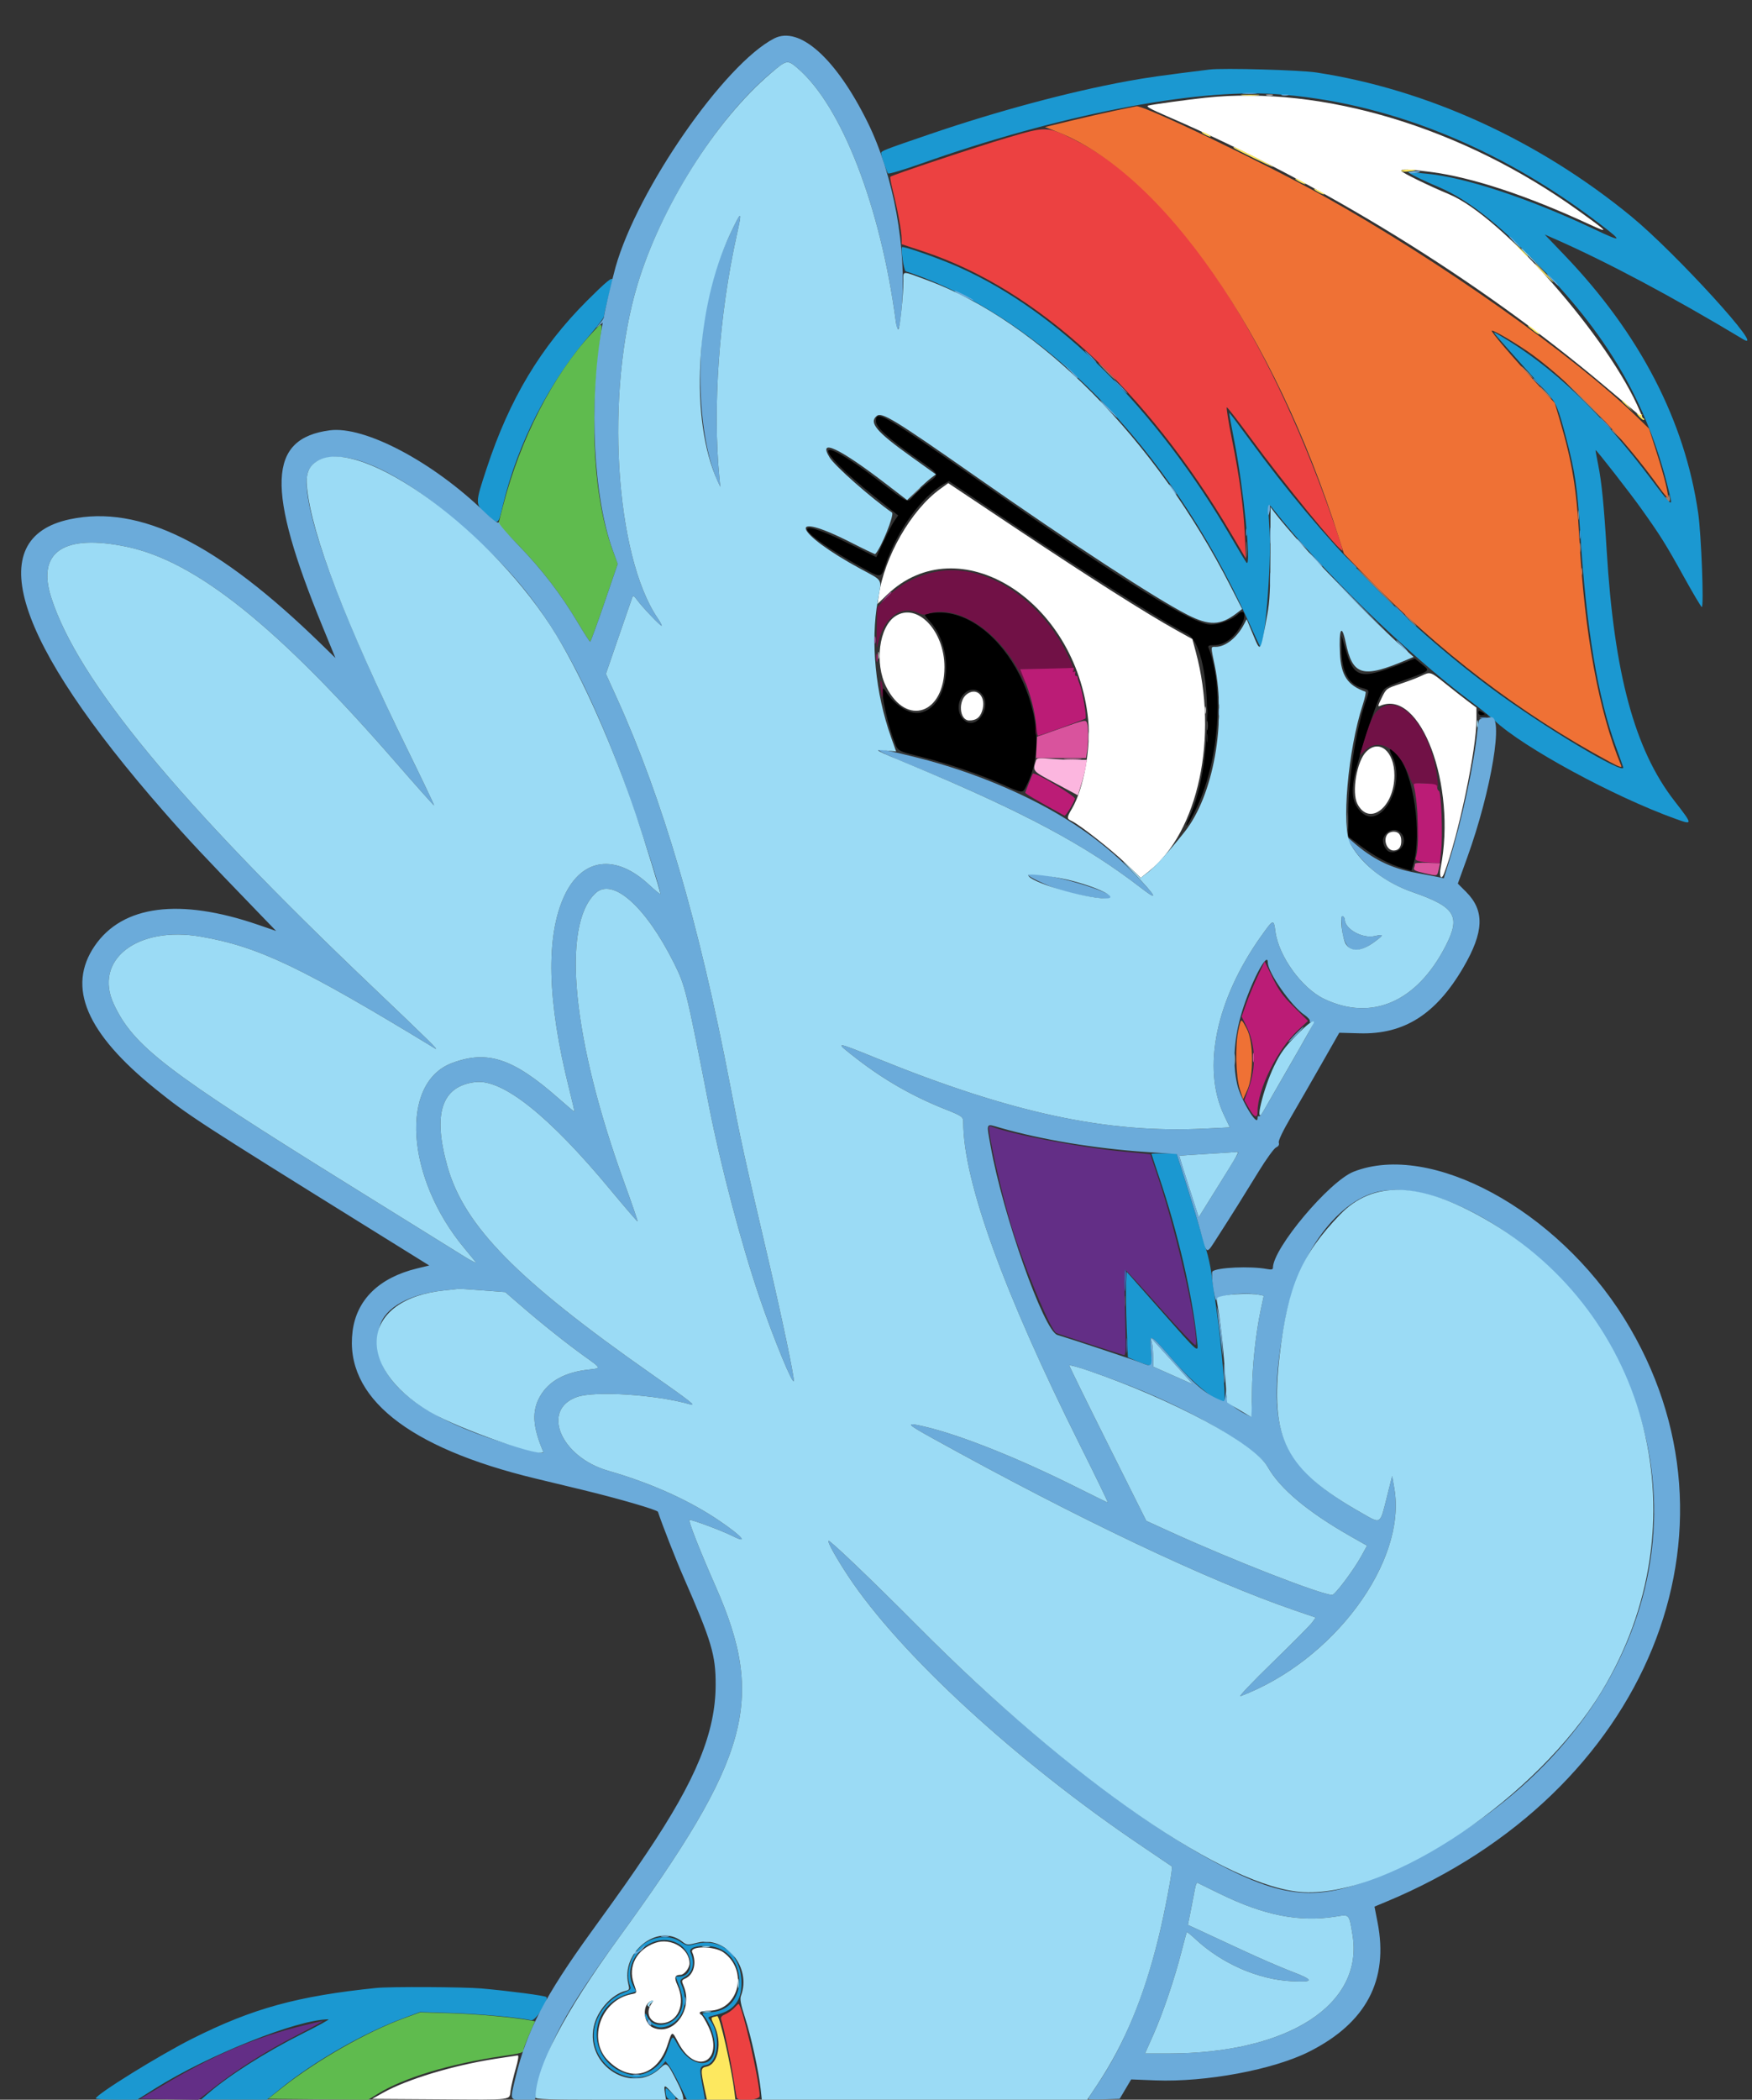 <svg id="svg" version="1.1" width="400" height="479.297" viewBox="0 0 400 479.297" xmlns="http://www.w3.org/2000/svg" xmlns:xlink="http://www.w3.org/1999/xlink" ><rect x="0" y="0" width="400" height="479.297" fill="#333333" stroke="none"/><g id="svgg"><path id="path0" d="M200.000 96.206 C 200.000 97.482,202.832 100.088,208.789 104.294 C 214.850 108.574,214.591 108.091,211.924 110.149 C 210.732 111.068,209.210 112.444,208.539 113.208 C 207.081 114.868,207.704 115.148,200.314 109.515 C 185.723 98.394,185.188 101.775,199.704 113.372 L 205.072 117.661 204.267 118.792 C 203.824 119.414,202.698 121.557,201.765 123.555 L 200.067 127.188 193.491 123.944 C 179.777 117.181,181.937 121.292,196.283 129.261 C 201.332 132.065,201.076 132.082,202.174 128.883 C 204.858 121.063,210.454 113.320,215.477 110.473 L 216.642 109.813 227.950 117.429 C 246.422 129.871,265.829 142.151,270.952 144.640 C 276.792 147.477,277.250 174.005,271.670 186.283 C 270.113 189.710,270.926 188.923,272.834 185.156 C 278.225 174.515,279.636 157.529,275.932 147.876 C 275.746 147.391,275.991 147.266,277.126 147.266 C 279.613 147.266,281.888 145.546,283.536 142.422 C 284.623 140.360,284.060 138.879,282.681 140.173 C 281.310 141.461,278.457 142.560,276.464 142.570 C 272.439 142.588,256.857 133.008,226.563 111.891 C 201.049 94.107,200.000 93.487,200.000 96.206 M211.798 140.100 C 210.919 140.290,210.930 140.327,212.331 141.877 C 218.209 148.384,216.753 161.447,210.009 162.712 C 207.590 163.166,204.160 160.951,202.074 157.586 C 200.660 155.306,202.051 163.447,203.969 168.676 C 205.038 171.592,204.583 171.306,210.571 172.826 C 216.695 174.381,223.479 176.679,228.599 178.934 C 233.730 181.195,233.418 181.172,234.351 179.344 C 242.512 163.347,227.234 136.762,211.798 140.100 M306.280 148.047 C 306.235 153.158,307.818 156.191,310.973 157.041 C 312.749 157.519,312.727 157.422,311.736 160.302 C 309.535 166.698,307.813 178.065,307.813 186.187 L 307.813 190.933 310.645 193.083 C 313.814 195.489,317.157 197.269,320.203 198.174 L 322.242 198.779 322.670 197.339 C 324.747 190.341,322.693 176.277,319.016 172.327 C 317.326 170.512,316.851 170.601,317.837 172.547 C 321.250 179.289,315.072 190.000,310.558 185.168 C 308.867 183.358,308.482 181.144,309.200 177.362 C 309.892 173.711,313.915 161.158,315.188 158.676 C 316.124 156.851,316.011 156.918,321.680 154.855 C 326.558 153.080,326.508 153.135,324.608 151.608 L 323.030 150.340 319.816 151.583 C 310.361 155.237,309.082 154.857,307.067 147.789 L 306.305 145.117 306.280 148.047 M224.228 158.496 C 226.433 161.290,223.235 166.471,220.438 164.638 C 218.489 163.362,218.330 160.150,220.125 158.355 C 221.422 157.058,223.140 157.117,224.228 158.496 M337.500 162.682 C 337.500 163.021,337.839 163.281,338.281 163.281 C 338.711 163.281,339.063 163.200,339.063 163.100 C 339.063 163.000,338.711 162.730,338.281 162.500 C 337.658 162.166,337.500 162.203,337.500 162.682 M319.375 189.752 C 321.776 191.355,320.179 195.014,317.319 194.463 C 316.416 194.290,315.500 192.416,315.822 191.402 C 316.342 189.761,318.139 188.927,319.375 189.752 " stroke="none" fill="#000000" fill-rule="evenodd"></path><path id="path1" d="M200.391 97.778 C 200.391 97.846,200.962 98.417,201.660 99.048 L 202.930 100.195 201.782 98.926 C 200.713 97.742,200.391 97.477,200.391 97.778 M191.992 107.031 C 193.050 108.105,194.004 108.984,194.111 108.984 C 194.219 108.984,193.441 108.105,192.383 107.031 C 191.325 105.957,190.371 105.078,190.264 105.078 C 190.156 105.078,190.934 105.957,191.992 107.031 M275.489 162.695 C 275.493 163.555,275.573 163.860,275.667 163.374 C 275.760 162.888,275.757 162.185,275.659 161.812 C 275.561 161.438,275.485 161.836,275.489 162.695 M338.281 163.281 C 337.363 163.575,337.382 163.596,338.597 163.633 C 339.368 163.656,339.792 163.514,339.648 163.281 C 339.516 163.066,339.373 162.908,339.332 162.930 C 339.291 162.951,338.818 163.109,338.281 163.281 M275.489 168.555 C 275.493 169.414,275.573 169.720,275.667 169.234 C 275.760 168.748,275.757 168.045,275.659 167.671 C 275.561 167.298,275.485 167.695,275.489 168.555 " stroke="none" fill="#232323" fill-rule="evenodd"></path><path id="path2" d="M275.497 165.625 C 275.497 166.592,275.573 166.987,275.666 166.504 C 275.759 166.021,275.759 165.229,275.666 164.746 C 275.573 164.263,275.497 164.658,275.497 165.625 M307.558 187.500 C 307.558 189.326,307.626 190.073,307.708 189.160 C 307.790 188.247,307.790 186.753,307.708 185.840 C 307.626 184.927,307.558 185.674,307.558 187.500 M256.752 297.070 C 256.755 298.145,256.831 298.538,256.921 297.944 C 257.011 297.350,257.008 296.471,256.916 295.991 C 256.823 295.510,256.749 295.996,256.752 297.070 " stroke="none" fill="#535353" fill-rule="evenodd"></path><path id="path3" d="M208.764 112.598 L 207.617 113.867 208.887 112.720 C 209.585 112.089,210.156 111.518,210.156 111.450 C 210.156 111.149,209.834 111.414,208.764 112.598 M284.506 125.391 C 284.506 127.002,284.575 127.661,284.660 126.855 C 284.744 126.050,284.744 124.731,284.660 123.926 C 284.575 123.120,284.506 123.779,284.506 125.391 " stroke="none" fill="#686868" fill-rule="evenodd"></path><path id="path4" d="M281.758 241.797 C 281.758 242.979,281.831 243.462,281.920 242.871 C 282.010 242.280,282.010 241.313,281.920 240.723 C 281.831 240.132,281.758 240.615,281.758 241.797 " stroke="none" fill="#a1a1a1" fill-rule="evenodd"></path><path id="path5" d="M289.160 21.754 C 289.536 21.852,290.151 21.852,290.527 21.754 C 290.903 21.655,290.596 21.575,289.844 21.575 C 289.092 21.575,288.784 21.655,289.160 21.754 M200.481 149.609 C 200.481 150.361,200.562 150.669,200.660 150.293 C 200.758 149.917,200.758 149.302,200.660 148.926 C 200.562 148.550,200.481 148.857,200.481 149.609 M275.091 162.109 C 275.091 162.861,275.171 163.169,275.269 162.793 C 275.368 162.417,275.368 161.802,275.269 161.426 C 275.171 161.050,275.091 161.357,275.091 162.109 M248.536 168.164 C 248.540 169.023,248.620 169.329,248.714 168.843 C 248.807 168.357,248.804 167.654,248.706 167.281 C 248.608 166.907,248.532 167.305,248.536 168.164 " stroke="none" fill="#cecece" fill-rule="evenodd"></path><path id="path6" d="M275.195 22.310 C 271.239 22.731,263.366 23.812,262.196 24.094 C 261.512 24.259,262.510 24.829,266.493 26.550 C 301.748 41.780,337.508 63.819,366.250 88.031 C 369.601 90.854,372.955 93.676,373.703 94.302 L 375.063 95.439 374.429 93.921 C 367.505 77.349,342.892 49.352,330.841 44.341 C 326.260 42.436,319.922 39.336,319.922 39.001 C 319.922 38.528,321.616 38.592,326.696 39.258 C 336.119 40.493,348.597 44.612,362.775 51.167 C 367.554 53.376,367.336 53.098,360.352 48.074 C 334.026 29.139,302.017 19.454,275.195 22.310 M214.594 111.662 C 208.022 116.430,201.903 127.092,200.613 136.023 L 200.347 137.866 202.522 135.776 C 218.793 120.142,245.643 136.790,248.436 164.244 C 249.095 170.723,247.409 180.028,244.756 184.556 C 243.528 186.651,243.518 186.878,244.629 187.385 C 246.432 188.207,253.734 193.935,257.028 197.110 L 260.437 200.397 262.348 198.865 C 273.594 189.847,278.211 168.188,273.016 148.819 L 272.228 145.880 268.438 143.774 C 261.730 140.048,248.639 131.738,232.367 120.879 L 216.492 110.285 214.594 111.662 M204.457 140.630 C 200.693 143.042,199.603 151.387,202.344 156.804 C 206.972 165.950,215.625 162.990,215.625 152.261 C 215.625 143.951,209.397 137.465,204.457 140.630 M324.414 154.322 C 323.555 154.730,321.424 155.536,319.679 156.112 C 316.526 157.153,316.499 157.173,315.460 159.293 C 314.565 161.116,314.516 161.382,315.117 161.119 C 324.306 157.096,332.608 179.305,328.920 198.047 C 328.509 200.136,329.057 201.070,329.703 199.380 C 332.952 190.876,337.129 170.977,337.097 164.147 L 337.085 161.523 335.255 160.156 C 334.249 159.404,331.947 157.603,330.141 156.152 C 326.512 153.240,326.618 153.274,324.414 154.322 M220.820 158.400 C 218.666 159.909,219.022 164.453,221.295 164.453 C 222.857 164.453,223.720 163.815,224.225 162.287 C 225.252 159.173,223.147 156.769,220.820 158.400 M311.927 171.589 C 309.753 173.763,308.552 180.869,309.914 183.502 C 312.612 188.721,318.366 184.276,318.357 176.980 C 318.351 171.496,314.907 168.609,311.927 171.589 M316.875 190.313 C 315.679 191.508,316.565 194.141,318.164 194.141 C 319.318 194.141,319.922 193.403,319.922 191.992 C 319.922 190.581,319.318 189.844,318.164 189.844 C 317.713 189.844,317.133 190.055,316.875 190.313 M149.564 443.508 C 145.350 445.014,143.327 448.840,144.687 452.734 C 145.487 455.025,145.508 454.941,144.070 455.229 C 137.233 456.596,134.093 465.489,138.754 470.282 C 143.879 475.551,150.101 473.921,152.429 466.699 C 153.455 463.515,153.427 463.521,154.860 466.264 C 158.902 473.998,165.492 470.540,161.757 462.645 C 161.134 461.328,160.431 460.131,160.195 459.985 C 159.229 459.388,159.883 458.984,161.816 458.984 C 168.665 458.982,170.974 449.790,165.165 445.654 C 163.092 444.177,157.389 444.158,158.038 445.629 C 159.110 448.058,158.405 450.740,156.463 451.625 C 155.591 452.023,155.573 452.107,156.093 453.353 C 158.316 458.672,153.848 464.808,149.164 462.868 C 146.769 461.876,146.498 457.424,148.789 456.707 C 149.211 456.575,149.189 456.746,148.691 457.457 C 147.236 459.535,148.456 461.906,150.945 461.836 C 154.809 461.726,156.630 457.480,154.668 453.155 C 153.872 451.401,154.050 450.803,155.371 450.787 C 156.222 450.777,157.422 449.258,157.422 448.191 C 157.422 444.758,153.165 442.221,149.564 443.508 M112.945 469.981 C 103.312 471.500,92.940 474.639,87.500 477.682 L 84.961 479.102 100.194 479.204 C 117.682 479.321,116.227 479.508,116.588 477.100 C 116.743 476.072,117.266 473.861,117.751 472.186 C 118.303 470.279,118.472 469.155,118.203 469.180 C 117.967 469.202,115.601 469.563,112.945 469.981 " stroke="none" fill="#ffffff" fill-rule="evenodd"></path><path id="path7" d="M213.970 130.459 C 209.314 131.300,205.240 133.471,201.988 136.846 L 200.264 138.635 200.150 143.829 C 200.071 147.453,200.135 148.492,200.362 147.266 C 201.495 141.167,205.745 137.872,209.766 139.975 C 210.450 140.333,211.067 140.377,211.828 140.123 C 218.698 137.823,228.464 144.346,233.258 154.437 C 233.884 155.756,234.282 156.396,234.141 155.859 C 234.001 155.322,233.639 154.399,233.339 153.809 L 232.792 152.734 238.831 152.734 C 244.599 152.734,244.881 152.771,245.127 153.545 C 245.268 153.991,245.459 154.281,245.551 154.189 C 245.642 154.097,245.176 152.750,244.515 151.195 C 238.636 137.380,225.401 128.396,213.970 130.459 M201.051 156.881 C 201.308 159.527,201.496 159.895,201.526 157.813 C 201.539 156.846,201.396 155.811,201.208 155.514 C 200.997 155.181,200.937 155.706,201.051 156.881 M314.994 161.803 C 313.435 163.000,312.827 164.382,310.730 171.484 L 310.441 172.461 311.532 171.379 C 314.735 168.201,319.384 170.795,321.711 177.058 C 322.209 178.397,322.624 179.316,322.635 179.102 C 322.671 178.375,328.055 178.873,328.245 179.621 C 328.337 179.980,328.335 179.482,328.241 178.516 C 327.103 166.848,320.036 157.931,314.994 161.803 M236.440 166.602 C 236.443 167.676,236.519 168.069,236.608 167.475 C 236.698 166.881,236.696 166.002,236.603 165.522 C 236.510 165.042,236.437 165.527,236.440 166.602 M323.585 188.672 C 323.585 191.143,323.649 192.153,323.726 190.918 C 323.804 189.683,323.804 187.661,323.726 186.426 C 323.649 185.190,323.585 186.201,323.585 188.672 " stroke="none" fill="#711146" fill-rule="evenodd"></path><path id="path8" d="" stroke="none" fill="#0f5474" fill-rule="evenodd"></path><path id="path9" d="M225.781 257.312 C 225.781 259.487,228.350 270.963,230.528 278.516 C 233.076 287.352,239.869 303.792,241.180 304.296 C 242.155 304.670,255.824 309.121,256.597 309.316 C 257.054 309.432,257.094 307.914,256.851 299.603 C 256.662 293.116,256.696 289.802,256.952 289.896 C 257.165 289.975,260.821 293.978,265.075 298.792 C 269.330 303.606,272.886 307.319,272.978 307.044 C 273.845 304.441,268.841 281.994,264.528 269.142 L 262.628 263.480 256.006 262.828 C 246.313 261.874,230.998 258.950,226.345 257.164 C 226.035 257.045,225.781 257.112,225.781 257.312 M69.336 462.338 C 58.152 465.085,48.796 469.071,36.999 476.119 L 32.005 479.102 38.635 479.208 L 45.265 479.315 48.906 476.474 C 54.321 472.249,60.723 468.210,67.754 464.582 C 71.202 462.802,73.848 461.354,73.633 461.363 C 73.418 461.372,71.484 461.811,69.336 462.338 " stroke="none" fill="#632e86" fill-rule="evenodd"></path><path id="path10" d="M256.694 292.676 C 256.750 295.658,256.925 295.333,257.114 291.894 C 257.176 290.766,257.095 289.843,256.934 289.844 C 256.772 289.844,256.665 291.118,256.694 292.676 M257.159 307.227 C 257.161 308.730,257.232 309.298,257.316 308.487 C 257.401 307.677,257.399 306.446,257.313 305.753 C 257.227 305.060,257.158 305.723,257.159 307.227 " stroke="none" fill="#4160a9" fill-rule="evenodd"></path><path id="path11" d="" stroke="none" fill="#006db6" fill-rule="evenodd"></path><path id="path12" d="" stroke="none" fill="#0055ff" fill-rule="evenodd"></path><path id="path13" d="M200.099 150.195 C 200.103 151.055,200.183 151.360,200.276 150.874 C 200.370 150.388,200.366 149.685,200.268 149.312 C 200.171 148.938,200.094 149.336,200.099 150.195 M239.011 152.636 L 232.906 152.754 233.974 155.381 C 235.288 158.609,236.241 162.332,236.576 165.541 C 236.716 166.876,236.878 167.969,236.936 167.969 C 237.339 167.969,247.533 164.271,247.811 164.024 C 248.182 163.695,247.130 157.682,246.390 155.900 C 246.158 155.341,245.996 154.751,246.031 154.590 C 246.065 154.429,245.899 154.297,245.661 154.297 C 245.424 154.297,245.334 154.024,245.462 153.691 C 245.614 153.295,245.537 153.181,245.242 153.364 C 244.939 153.551,244.872 153.428,245.039 152.994 C 245.176 152.636,245.250 152.383,245.203 152.431 C 245.156 152.479,242.370 152.571,239.011 152.636 M234.962 178.613 C 234.539 179.741,234.138 180.776,234.071 180.913 C 233.972 181.115,236.306 182.489,243.029 186.188 C 243.283 186.327,244.971 183.621,245.427 182.343 C 245.621 181.798,236.970 176.563,235.875 176.563 C 235.795 176.563,235.384 177.485,234.962 178.613 M322.815 179.492 C 323.836 183.559,324.101 193.616,323.243 195.777 C 322.965 196.479,323.812 196.737,327.148 196.964 L 328.710 197.070 329.031 194.141 C 329.425 190.546,329.051 180.714,328.514 180.534 C 328.300 180.462,328.125 180.081,328.125 179.687 C 328.125 179.072,327.735 178.952,325.372 178.841 C 322.783 178.719,322.630 178.758,322.815 179.492 M287.184 222.741 C 286.328 224.543,285.144 227.378,284.554 229.040 L 283.482 232.062 284.497 234.097 C 286.675 238.467,286.863 243.510,285.033 248.551 L 284.094 251.138 285.226 253.121 C 286.371 255.125,287.109 255.376,287.109 253.761 C 287.109 248.660,291.675 239.466,296.353 235.148 L 298.633 233.043 295.461 229.900 C 292.850 227.313,291.976 226.113,290.515 223.111 L 288.741 219.464 287.184 222.741 " stroke="none" fill="#bb1c76" fill-rule="evenodd"></path><path id="path14" d="M202.124 136.426 L 200.977 137.695 202.246 136.548 C 202.944 135.917,203.516 135.346,203.516 135.278 C 203.516 134.977,203.193 135.242,202.124 136.426 M199.700 146.094 C 199.700 146.846,199.780 147.153,199.879 146.777 C 199.977 146.401,199.977 145.786,199.879 145.410 C 199.780 145.034,199.700 145.342,199.700 146.094 " stroke="none" fill="#a64190" fill-rule="evenodd"></path><path id="path15" d="" stroke="none" fill="#5555ff" fill-rule="evenodd"></path><path id="path16" d="M252.539 84.766 C 253.597 85.840,254.551 86.719,254.658 86.719 C 254.766 86.719,253.988 85.840,252.930 84.766 C 251.872 83.691,250.918 82.813,250.811 82.813 C 250.703 82.813,251.481 83.691,252.539 84.766 M348.438 84.961 C 349.166 85.713,349.851 86.328,349.958 86.328 C 350.065 86.328,349.557 85.713,348.828 84.961 C 348.099 84.209,347.415 83.594,347.308 83.594 C 347.200 83.594,347.709 84.209,348.438 84.961 M361.523 91.406 C 364.095 93.984,366.287 96.094,366.394 96.094 C 366.501 96.094,364.485 93.984,361.914 91.406 C 359.343 88.828,357.151 86.719,357.043 86.719 C 356.936 86.719,358.952 88.828,361.523 91.406 M352.734 89.648 C 353.463 90.400,354.147 91.016,354.255 91.016 C 354.362 91.016,353.854 90.400,353.125 89.648 C 352.396 88.896,351.712 88.281,351.605 88.281 C 351.497 88.281,352.006 88.896,352.734 89.648 M367.969 98.169 C 367.969 98.236,368.540 98.808,369.238 99.439 L 370.508 100.586 369.361 99.316 C 368.291 98.133,367.969 97.867,367.969 98.169 M380.890 113.207 C 380.873 113.488,380.671 113.601,380.440 113.459 C 380.209 113.316,380.253 113.575,380.538 114.035 C 381.081 114.912,381.541 114.228,381.116 113.176 C 380.970 112.815,380.913 112.823,380.890 113.207 M360.263 117.578 C 360.263 118.545,360.339 118.940,360.432 118.457 C 360.525 117.974,360.525 117.183,360.432 116.699 C 360.339 116.216,360.263 116.611,360.263 117.578 M360.653 125.000 C 360.653 125.967,360.729 126.362,360.823 125.879 C 360.916 125.396,360.916 124.604,360.823 124.121 C 360.729 123.638,360.653 124.033,360.653 125.000 M361.028 130.469 C 361.028 131.221,361.109 131.528,361.207 131.152 C 361.305 130.776,361.305 130.161,361.207 129.785 C 361.109 129.409,361.028 129.717,361.028 130.469 M313.867 133.984 C 316.223 136.348,318.239 138.281,318.346 138.281 C 318.453 138.281,316.614 136.348,314.258 133.984 C 311.902 131.621,309.886 129.688,309.779 129.688 C 309.672 129.688,311.511 131.621,313.867 133.984 M321.875 141.602 C 322.604 142.354,323.288 142.969,323.395 142.969 C 323.503 142.969,322.994 142.354,322.266 141.602 C 321.537 140.850,320.853 140.234,320.745 140.234 C 320.638 140.234,321.146 140.850,321.875 141.602 " stroke="none" fill="#988175" fill-rule="evenodd"></path><path id="path17" d="M248.828 81.445 C 249.557 82.197,250.241 82.813,250.349 82.813 C 250.456 82.813,249.948 82.197,249.219 81.445 C 248.490 80.693,247.806 80.078,247.698 80.078 C 247.591 80.078,248.099 80.693,248.828 81.445 M350.000 86.450 C 350.000 86.518,350.571 87.089,351.270 87.720 L 352.539 88.867 351.392 87.598 C 350.322 86.414,350.000 86.149,350.000 86.450 M255.664 88.281 C 256.503 89.141,257.278 89.844,257.385 89.844 C 257.493 89.844,256.894 89.141,256.055 88.281 C 255.216 87.422,254.441 86.719,254.334 86.719 C 254.226 86.719,254.825 87.422,255.664 88.281 M366.406 96.680 C 367.135 97.432,367.819 98.047,367.927 98.047 C 368.034 98.047,367.526 97.432,366.797 96.680 C 366.068 95.928,365.384 95.313,365.276 95.313 C 365.169 95.313,365.677 95.928,366.406 96.680 M284.466 121.484 C 284.466 122.236,284.546 122.544,284.644 122.168 C 284.743 121.792,284.743 121.177,284.644 120.801 C 284.546 120.425,284.466 120.732,284.466 121.484 M360.645 122.070 C 360.650 122.930,360.730 123.235,360.823 122.749 C 360.917 122.263,360.913 121.560,360.815 121.187 C 360.717 120.813,360.641 121.211,360.645 122.070 M307.796 127.832 C 309.415 129.557,309.766 129.867,309.766 129.574 C 309.766 129.511,308.931 128.676,307.910 127.718 L 306.055 125.977 307.796 127.832 M319.727 139.844 C 320.566 140.703,321.340 141.406,321.448 141.406 C 321.555 141.406,320.956 140.703,320.117 139.844 C 319.278 138.984,318.504 138.281,318.396 138.281 C 318.289 138.281,318.887 138.984,319.727 139.844 M278.216 162.500 C 278.216 163.252,278.296 163.560,278.394 163.184 C 278.493 162.808,278.493 162.192,278.394 161.816 C 278.296 161.440,278.216 161.748,278.216 162.500 M337.988 163.941 C 338.364 164.039,338.979 164.039,339.355 163.941 C 339.731 163.843,339.424 163.763,338.672 163.763 C 337.920 163.763,337.612 163.843,337.988 163.941 " stroke="none" fill="#558ec6" fill-rule="evenodd"></path><path id="path18" d="M276.172 15.870 C 265.176 17.232,261.873 17.700,257.227 18.554 C 244.013 20.983,227.623 25.385,212.305 30.621 C 201.615 34.275,201.172 34.448,201.172 34.977 C 201.172 35.611,202.398 39.203,202.746 39.589 C 202.911 39.771,206.309 38.764,210.297 37.350 C 241.432 26.314,272.445 20.229,291.171 21.482 C 316.290 23.163,342.045 33.422,364.928 50.861 C 370.696 55.258,370.549 55.426,363.746 52.211 C 349.024 45.253,334.247 40.385,325.586 39.640 C 324.082 39.511,322.412 39.328,321.875 39.235 C 320.470 38.990,323.508 40.580,328.711 42.814 C 335.128 45.568,342.140 51.097,351.761 60.987 C 367.905 77.583,376.719 93.280,381.420 113.808 C 381.831 115.601,381.174 114.953,377.138 109.576 C 365.619 94.232,354.402 83.572,342.383 76.549 C 341.021 75.753,340.898 75.733,341.427 76.392 C 342.000 77.107,349.186 85.196,353.231 89.680 C 355.321 91.996,355.733 92.981,357.627 100.195 C 359.596 107.696,360.137 111.339,360.760 121.289 C 362.142 143.350,364.759 159.091,368.944 170.508 C 369.732 172.656,370.474 174.736,370.593 175.129 C 371.223 177.202,352.058 165.717,340.393 157.030 C 320.306 142.073,302.050 123.306,285.385 100.480 C 282.833 96.985,280.701 94.172,280.647 94.230 C 280.593 94.288,281.139 97.324,281.861 100.977 C 283.890 111.241,285.717 129.484,284.615 128.474 C 284.472 128.343,282.932 125.794,281.191 122.809 C 263.886 93.139,241.741 71.158,218.900 60.979 C 214.549 59.040,206.255 56.114,205.957 56.413 C 205.610 56.759,206.368 61.787,206.787 61.926 C 237.661 72.107,266.885 101.871,284.823 141.406 C 286.334 144.736,287.619 147.510,287.678 147.571 C 288.663 148.580,290.315 128.878,289.864 121.496 C 289.453 114.765,289.472 114.652,290.717 116.249 C 301.208 129.705,321.181 149.164,335.561 159.939 C 337.809 161.623,340.352 163.664,341.211 164.473 C 347.705 170.588,368.439 181.848,382.529 186.911 C 386.560 188.359,386.558 188.328,382.242 182.757 C 373.197 171.085,368.520 153.746,366.819 125.586 C 366.204 115.394,365.672 110.026,364.893 106.152 C 364.515 104.272,364.243 102.734,364.288 102.734 C 364.524 102.734,372.120 112.477,374.643 116.016 C 379.074 122.229,380.316 124.213,384.419 131.626 C 386.496 135.378,388.346 138.498,388.531 138.560 C 389.060 138.737,388.424 122.046,387.714 117.126 C 384.672 96.042,374.385 76.196,357.203 58.262 L 352.670 53.530 354.948 54.530 C 366.833 59.747,381.855 67.746,397.989 77.450 C 403.626 80.841,382.636 57.792,372.478 49.438 C 351.390 32.093,325.896 20.432,300.586 16.554 C 296.820 15.977,279.275 15.486,276.172 15.870 M134.024 68.652 C 123.417 79.258,116.340 91.063,111.137 106.831 C 108.416 115.078,108.416 115.062,111.185 117.490 C 113.871 119.846,113.695 119.955,114.838 115.234 C 118.298 100.945,125.313 87.286,134.872 76.225 C 136.532 74.304,137.892 72.496,137.894 72.206 C 137.896 71.917,138.336 69.961,138.871 67.860 C 139.406 65.760,139.844 63.958,139.844 63.856 C 139.844 63.097,138.342 64.335,134.024 68.652 M262.891 263.386 C 262.891 263.443,263.692 265.860,264.670 268.757 C 268.910 281.302,272.215 295.536,273.284 305.859 C 273.613 309.031,274.241 309.552,264.629 298.675 L 257.227 290.298 257.098 293.294 C 257.027 294.941,257.091 299.336,257.239 303.060 L 257.509 309.831 259.259 310.581 C 260.222 310.994,261.461 311.445,262.012 311.583 L 263.015 311.835 262.776 308.456 C 262.474 304.170,262.215 304.055,268.177 310.862 C 272.920 316.278,278.600 320.749,279.542 319.807 C 279.905 319.444,278.820 306.389,277.897 300.021 C 277.351 296.250,276.740 291.950,276.541 290.466 C 276.341 288.982,275.836 286.697,275.418 285.388 C 275.000 284.079,274.287 281.689,273.834 280.078 C 273.381 278.467,272.021 274.028,270.812 270.215 L 268.613 263.281 265.752 263.281 C 264.178 263.281,262.891 263.328,262.891 263.386 M148.102 443.031 C 144.414 444.856,142.412 449.895,143.921 453.553 C 144.117 454.029,143.738 454.344,142.319 454.886 C 138.535 456.332,135.547 460.606,135.547 464.575 C 135.547 472.826,146.015 477.524,151.067 471.541 L 151.940 470.508 152.713 471.484 C 153.139 472.021,154.241 473.999,155.161 475.879 L 156.836 479.296 158.887 479.297 C 160.015 479.297,160.938 479.228,160.938 479.145 C 160.938 479.061,160.663 477.546,160.328 475.778 C 159.616 472.026,159.692 471.675,161.278 471.358 C 164.080 470.797,164.581 464.111,162.048 461.059 C 161.508 460.409,161.479 460.429,163.826 459.833 C 167.566 458.884,169.300 456.633,169.297 452.734 C 169.292 446.104,164.556 442.186,158.502 443.805 C 156.964 444.216,156.719 444.171,155.317 443.219 C 153.360 441.891,150.553 441.818,148.102 443.031 M154.881 443.703 C 158.433 445.751,158.588 451.172,155.096 451.172 C 154.656 451.172,154.297 451.216,154.297 451.270 C 154.297 451.323,154.649 452.292,155.078 453.422 C 156.006 455.863,156.073 457.828,155.281 459.360 C 153.601 462.610,149.062 463.237,147.823 460.391 C 147.482 459.607,147.291 459.431,147.281 459.893 C 147.249 461.369,149.482 463.011,151.206 462.779 C 155.370 462.221,157.518 457.697,155.693 453.329 C 155.140 452.006,155.146 451.990,156.462 451.214 C 158.244 450.162,158.683 448.064,157.633 445.611 C 157.217 444.640,159.029 444.035,161.778 444.226 C 170.663 444.846,171.314 458.662,162.488 459.300 C 160.342 459.455,160.174 459.530,160.680 460.107 C 161.867 461.461,162.986 464.299,163.182 466.453 C 163.711 472.297,157.994 472.460,154.701 466.695 C 153.422 464.454,153.631 464.326,152.300 468.164 C 150.966 472.010,146.957 474.406,143.440 473.459 C 133.972 470.910,133.792 458.176,143.182 455.216 L 145.199 454.581 144.575 453.364 C 141.520 447.409,149.057 440.343,154.881 443.703 M85.938 453.781 C 67.936 455.624,57.665 458.451,43.941 465.338 C 36.430 469.106,21.883 478.117,21.877 479.004 C 21.876 479.165,24.000 479.297,26.598 479.297 L 31.321 479.297 35.469 476.693 C 47.689 469.022,67.981 460.938,75.000 460.945 C 75.322 460.945,72.686 462.398,69.141 464.173 C 60.690 468.405,52.372 473.678,47.461 477.918 L 45.898 479.268 53.408 479.282 L 60.918 479.297 64.150 476.683 C 71.815 470.487,83.019 464.066,91.992 460.728 L 95.898 459.274 103.125 459.503 C 109.581 459.707,118.844 460.554,121.266 461.162 C 122.228 461.403,125.433 456.491,124.730 455.853 C 124.377 455.532,116.516 454.495,109.961 453.904 C 105.990 453.546,89.078 453.459,85.938 453.781 M151.953 477.239 C 151.953 478.654,152.394 479.297,153.362 479.297 C 154.595 479.297,154.541 478.896,153.125 477.539 C 152.029 476.489,151.953 476.469,151.953 477.239 " stroke="none" fill="#1b98d1" fill-rule="evenodd"></path><path id="path19" d="M230.078 31.413 C 223.245 33.424,203.671 39.949,203.271 40.349 C 203.169 40.451,203.434 41.917,203.861 43.607 C 204.907 47.747,205.859 52.929,205.859 54.476 L 205.859 55.740 210.840 57.390 C 236.768 65.979,261.695 88.880,281.242 122.070 L 284.462 127.539 284.224 122.403 C 283.907 115.577,283.050 109.167,281.268 100.293 C 280.459 96.265,279.931 92.969,280.094 92.969 C 280.258 92.969,282.709 96.136,285.541 100.007 C 293.065 110.292,306.016 126.146,306.498 125.663 C 306.703 125.458,303.558 116.316,300.895 109.375 C 285.668 69.693,265.996 42.236,245.439 31.973 C 239.097 28.806,238.952 28.801,230.078 31.413 M167.608 458.367 C 167.119 458.887,166.205 459.525,165.576 459.786 C 164.802 460.106,164.496 460.463,164.629 460.891 C 165.296 463.050,166.839 470.376,167.394 474.023 C 167.754 476.387,168.113 478.540,168.192 478.809 C 168.486 479.814,173.438 479.445,173.435 478.418 C 173.425 475.010,169.380 457.422,168.606 457.422 C 168.545 457.422,168.096 457.847,167.608 458.367 " stroke="none" fill="#ec4141" fill-rule="evenodd"></path><path id="path20" d="M241.924 166.338 L 236.777 168.164 236.650 170.606 L 236.523 173.049 242.234 173.048 L 247.945 173.047 248.187 171.582 C 248.498 169.697,248.506 165.868,248.200 165.071 C 247.880 164.237,247.801 164.253,241.924 166.338 M323.047 197.211 C 323.047 197.421,322.948 197.850,322.828 198.164 C 322.660 198.600,323.236 198.876,325.269 199.333 C 328.308 200.016,328.102 200.077,328.484 198.371 L 328.775 197.070 325.911 196.950 C 324.228 196.880,323.047 196.987,323.047 197.211 M286.044 241.406 C 286.044 242.373,286.120 242.769,286.213 242.285 C 286.306 241.802,286.306 241.011,286.213 240.527 C 286.120 240.044,286.044 240.439,286.044 241.406 " stroke="none" fill="#d9539d" fill-rule="evenodd"></path><path id="path21" d="M135.109 76.079 C 126.283 85.612,118.821 100.107,114.852 115.424 L 113.741 119.715 118.382 124.485 C 123.651 129.900,128.079 135.665,131.897 142.080 C 133.338 144.502,134.617 146.483,134.739 146.481 C 134.861 146.479,136.329 142.474,138.002 137.580 L 141.043 128.682 140.026 125.979 C 135.626 114.289,134.499 96.907,136.938 78.352 C 137.617 73.183,137.698 73.283,135.109 76.079 M92.188 460.713 C 83.649 463.842,72.309 470.312,64.408 476.563 L 61.198 479.102 72.621 479.205 L 84.043 479.309 86.260 477.941 C 92.189 474.281,102.673 471.103,114.615 469.345 C 119.178 468.673,119.529 468.566,119.536 467.848 C 119.539 467.592,120.129 466.035,120.848 464.389 L 122.155 461.394 120.941 461.170 C 117.198 460.479,108.706 459.724,102.734 459.551 L 95.898 459.353 92.188 460.713 " stroke="none" fill="#5fbb4e" fill-rule="evenodd"></path><path id="path22" d="M254.688 25.236 C 252.217 25.753,247.581 26.812,244.386 27.590 L 238.576 29.003 241.263 30.048 C 265.458 39.462,290.846 76.018,305.712 122.852 L 306.828 126.367 311.520 131.203 C 328.452 148.658,347.091 162.885,367.343 173.810 C 369.735 175.100,370.361 175.311,370.127 174.749 C 365.009 162.413,361.767 144.764,360.558 122.656 C 359.956 111.647,358.929 105.421,356.179 96.094 L 354.969 91.992 351.365 88.086 C 345.206 81.411,340.236 75.591,340.590 75.470 C 341.051 75.313,346.872 78.782,350.000 81.077 C 359.061 87.727,370.778 99.999,378.808 111.248 C 379.773 112.601,380.645 113.626,380.745 113.526 C 381.075 113.196,380.017 108.884,378.242 103.320 L 376.498 97.852 373.816 95.248 C 359.234 81.091,328.538 59.442,302.344 44.840 C 288.622 37.192,261.248 24.042,259.496 24.258 C 259.322 24.279,257.158 24.720,254.688 25.236 M282.752 235.059 C 281.974 238.502,282.139 245.792,283.057 248.621 L 283.814 250.953 284.771 248.817 C 286.268 245.472,286.208 237.798,284.661 234.863 C 283.327 232.332,283.368 232.328,282.752 235.059 " stroke="none" fill="#ef7135" fill-rule="evenodd"></path><path id="path23" d="M176.758 8.775 C 165.430 14.575,145.572 43.181,140.547 60.938 C 139.730 63.827,137.891 71.705,137.891 72.318 C 137.891 72.588,137.407 73.343,136.816 73.996 C 135.943 74.961,135.917 75.038,136.676 74.408 L 137.610 73.633 137.373 75.000 C 134.406 92.096,135.470 113.459,139.893 125.586 L 141.033 128.711 137.997 137.594 C 136.327 142.480,134.861 146.479,134.739 146.481 C 134.617 146.483,133.338 144.502,131.897 142.080 C 128.073 135.655,123.650 129.898,118.352 124.454 C 115.782 121.813,113.810 119.510,113.969 119.334 C 114.128 119.159,114.055 119.131,113.807 119.273 C 113.550 119.420,112.203 118.410,110.682 116.929 C 98.867 105.432,83.240 97.177,75.288 98.230 C 61.130 100.105,60.705 111.480,73.618 142.969 L 76.581 150.195 73.349 147.044 C 49.663 123.952,31.937 115.146,15.959 118.532 C -4.277 122.822,3.213 146.189,37.313 185.156 C 43.082 191.749,46.228 195.108,59.360 208.697 L 63.046 212.511 58.967 211.108 C 41.016 204.932,27.964 206.618,21.611 215.934 C 15.205 225.325,19.686 235.836,35.547 248.622 C 42.969 254.606,45.256 256.094,84.839 280.690 L 97.998 288.867 95.191 289.550 C 86.561 291.648,81.403 296.687,80.496 303.906 C 78.615 318.868,93.034 330.464,122.266 337.499 C 125.166 338.198,130.000 339.363,133.008 340.090 C 141.282 342.090,150.073 344.650,150.221 345.104 C 151.136 347.912,154.291 355.966,156.040 359.961 C 162.477 374.660,163.404 377.763,163.391 384.570 C 163.370 395.420,158.953 406.201,147.627 423.047 C 143.699 428.890,142.303 430.870,134.924 441.076 C 124.456 455.552,120.279 463.563,117.748 474.008 C 116.397 479.585,116.303 479.297,119.469 479.297 L 122.141 479.297 122.638 477.051 C 124.896 466.834,128.955 459.270,141.243 442.382 C 171.211 401.196,174.830 388.108,163.420 362.207 C 159.787 353.960,157.079 347.078,157.419 346.952 C 157.835 346.799,164.897 349.437,167.272 350.634 C 170.975 352.500,169.483 350.732,164.439 347.277 C 157.512 342.533,148.668 338.539,138.867 335.729 C 128.005 332.614,123.428 321.777,131.750 318.875 C 135.883 317.434,150.026 318.364,157.568 320.572 C 159.078 321.015,157.602 319.857,148.735 313.646 C 118.147 292.220,106.009 279.884,102.169 266.321 C 98.737 254.202,100.809 247.919,108.540 247.004 C 114.767 246.266,125.360 254.712,139.317 271.543 C 142.680 275.599,145.489 278.860,145.560 278.789 C 145.630 278.719,144.286 274.805,142.574 270.092 C 130.680 237.363,128.076 211.250,135.972 203.874 C 139.889 200.215,147.449 206.962,153.888 219.863 C 156.454 225.004,156.711 226.055,161.883 252.539 C 164.528 266.083,169.277 284.057,173.420 296.203 C 176.653 305.683,181.192 316.678,181.232 315.128 C 181.264 313.903,178.540 300.912,175.727 288.867 C 169.889 263.875,169.098 260.268,166.601 247.237 C 159.612 210.765,151.272 182.334,140.788 159.239 L 138.332 153.829 141.243 145.372 C 142.844 140.720,144.251 136.650,144.370 136.328 C 144.535 135.883,144.788 136.024,145.425 136.914 C 146.545 138.479,150.868 143.012,151.059 142.821 C 151.142 142.738,150.746 141.990,150.178 141.159 C 140.378 126.826,138.112 89.567,145.545 64.960 C 150.957 47.040,164.042 26.454,176.496 16.265 C 179.685 13.657,179.829 13.637,182.048 15.527 C 192.121 24.109,201.028 47.046,204.525 73.408 C 204.921 76.390,205.383 75.366,205.838 70.504 C 207.108 56.924,204.015 39.927,198.088 27.919 C 190.902 13.357,182.513 5.829,176.758 8.775 M283.878 21.376 C 284.571 21.462,285.802 21.463,286.612 21.379 C 287.423 21.294,286.855 21.224,285.352 21.222 C 283.848 21.220,283.185 21.289,283.878 21.376 M292.676 21.754 C 293.052 21.852,293.667 21.852,294.043 21.754 C 294.419 21.655,294.111 21.575,293.359 21.575 C 292.607 21.575,292.300 21.655,292.676 21.754 M321.730 39.371 C 321.625 39.541,322.142 39.610,322.879 39.524 C 323.616 39.438,324.219 39.299,324.219 39.215 C 324.219 38.921,321.919 39.066,321.730 39.371 M166.707 53.417 C 164.653 57.760,163.730 60.264,162.353 65.234 C 158.531 79.023,159.237 99.863,163.865 109.858 L 164.455 111.133 164.261 109.180 C 162.657 93.040,164.171 71.811,168.226 53.583 C 169.493 47.887,169.330 47.869,166.707 53.417 M345.703 55.273 C 346.432 56.025,347.116 56.641,347.224 56.641 C 347.331 56.641,346.823 56.025,346.094 55.273 C 345.365 54.521,344.681 53.906,344.573 53.906 C 344.466 53.906,344.974 54.521,345.703 55.273 M354.297 63.867 C 355.026 64.619,355.710 65.234,355.817 65.234 C 355.925 65.234,355.416 64.619,354.688 63.867 C 353.959 63.115,353.274 62.500,353.167 62.500 C 353.060 62.500,353.568 63.115,354.297 63.867 M218.001 66.555 C 218.400 66.918,222.266 68.743,222.266 68.568 C 222.266 68.348,218.535 66.406,218.112 66.406 C 217.962 66.406,217.912 66.473,218.001 66.555 M244.124 84.473 C 245.743 86.197,246.094 86.507,246.094 86.214 C 246.094 86.151,245.259 85.316,244.238 84.359 L 242.383 82.617 244.124 84.473 M252.930 93.359 C 253.988 94.434,254.941 95.313,255.049 95.313 C 255.156 95.313,254.378 94.434,253.320 93.359 C 252.262 92.285,251.309 91.406,251.201 91.406 C 251.094 91.406,251.872 92.285,252.930 93.359 M81.892 105.115 C 90.335 107.694,101.367 115.497,113.060 127.160 C 124.544 138.613,132.692 152.554,141.595 175.977 C 144.657 184.032,150.781 202.732,150.781 204.025 C 150.781 204.224,149.610 203.290,148.177 201.951 C 140.573 194.837,132.903 195.827,128.872 204.444 C 124.566 213.645,124.917 228.450,129.914 248.416 C 130.637 251.304,131.189 253.705,131.142 253.750 C 131.094 253.795,129.473 252.437,127.539 250.731 C 117.174 241.587,111.287 239.631,103.220 242.649 C 91.183 247.153,92.636 268.895,106.048 284.965 C 107.126 286.256,108.271 287.646,108.594 288.055 C 108.916 288.463,107.773 287.919,106.055 286.846 C 104.336 285.773,92.646 278.510,80.078 270.707 C 37.929 244.537,30.543 238.879,26.018 229.297 C 21.218 219.135,31.316 211.268,45.898 213.808 C 59.075 216.103,68.827 220.761,99.316 239.321 C 100.457 240.015,97.917 237.512,85.059 225.273 C 40.612 182.964,17.775 155.301,11.695 136.403 C 8.332 125.954,14.571 121.789,29.032 124.831 C 44.828 128.154,63.489 143.134,90.420 174.108 C 95.130 179.526,99.038 183.905,99.103 183.839 C 99.169 183.774,96.427 178.023,93.011 171.059 C 76.434 137.272,67.825 112.936,70.474 107.353 C 71.906 104.335,76.434 103.448,81.892 105.115 M267.578 111.719 C 268.037 112.363,268.500 112.891,268.608 112.891 C 268.715 112.891,268.428 112.363,267.969 111.719 C 267.510 111.074,267.046 110.547,266.939 110.547 C 266.832 110.547,267.119 111.074,267.578 111.719 M289.453 116.406 C 289.453 117.051,289.521 117.578,289.604 117.578 C 289.687 117.578,289.832 117.051,289.927 116.406 C 290.022 115.762,289.954 115.234,289.776 115.234 C 289.598 115.234,289.453 115.762,289.453 116.406 M289.975 122.266 C 289.975 123.877,290.044 124.536,290.128 123.730 C 290.213 122.925,290.213 121.606,290.128 120.801 C 290.044 119.995,289.975 120.654,289.975 122.266 M296.094 123.169 C 296.094 123.236,296.665 123.808,297.363 124.439 L 298.633 125.586 297.486 124.316 C 296.416 123.133,296.094 122.867,296.094 123.169 M300.195 127.734 C 301.034 128.594,301.809 129.297,301.916 129.297 C 302.024 129.297,301.425 128.594,300.586 127.734 C 299.747 126.875,298.972 126.172,298.865 126.172 C 298.757 126.172,299.356 126.875,300.195 127.734 M289.965 132.227 C 289.967 133.516,290.040 133.996,290.127 133.294 C 290.214 132.592,290.212 131.537,290.123 130.950 C 290.034 130.363,289.963 130.938,289.965 132.227 M302.344 130.180 C 302.344 130.235,305.815 133.707,310.059 137.894 L 317.773 145.508 310.160 137.793 C 303.086 130.625,302.344 129.902,302.344 130.180 M319.922 147.461 C 320.651 148.213,321.335 148.828,321.442 148.828 C 321.550 148.828,321.041 148.213,320.313 147.461 C 319.584 146.709,318.899 146.094,318.792 146.094 C 318.685 146.094,319.193 146.709,319.922 147.461 M278.224 159.961 C 278.228 160.820,278.308 161.126,278.401 160.640 C 278.495 160.154,278.491 159.451,278.393 159.077 C 278.296 158.704,278.219 159.102,278.224 159.961 M278.216 164.844 C 278.216 165.596,278.296 165.903,278.394 165.527 C 278.493 165.151,278.493 164.536,278.394 164.160 C 278.296 163.784,278.216 164.092,278.216 164.844 M338.798 163.952 C 337.573 164.106,337.554 164.141,337.308 166.722 C 336.591 174.226,333.766 187.288,330.840 196.625 L 329.633 200.477 328.391 200.211 C 327.707 200.065,325.391 199.625,323.242 199.233 C 317.561 198.198,313.355 196.125,308.801 192.116 L 306.958 190.494 308.210 192.528 C 311.431 197.764,316.158 201.435,322.526 203.649 C 332.287 207.041,333.552 209.103,330.056 215.920 C 323.504 228.700,313.216 233.198,302.344 228.036 C 297.224 225.605,291.907 218.250,291.178 212.589 C 290.812 209.747,290.717 209.777,287.988 213.604 C 277.626 228.136,274.357 243.811,279.452 254.540 L 280.784 257.344 275.076 257.630 C 252.724 258.747,231.038 254.101,200.195 241.586 C 190.349 237.591,190.317 237.592,195.771 241.808 C 201.901 246.545,208.490 250.305,215.625 253.138 C 219.712 254.760,219.922 254.912,219.922 256.247 C 219.922 269.519,229.146 295.013,246.529 329.785 C 250.154 337.036,253.030 342.969,252.920 342.969 C 252.810 342.969,249.779 341.492,246.185 339.687 C 232.562 332.847,219.073 327.468,210.797 325.576 C 206.652 324.628,206.923 324.994,212.750 328.221 C 246.222 346.753,275.777 360.794,295.667 367.613 L 300.381 369.230 299.595 370.333 C 299.163 370.940,295.078 375.061,290.518 379.492 C 285.958 383.923,282.674 387.379,283.222 387.173 C 304.385 379.201,321.211 356.516,318.347 339.818 L 317.849 336.914 316.741 341.326 C 315.011 348.220,315.424 347.949,310.726 345.271 C 291.928 334.553,288.704 326.422,293.371 301.498 C 296.252 286.114,305.768 273.378,315.510 271.866 C 330.119 269.600,353.606 284.553,365.528 303.711 C 392.291 346.719,373.420 399.186,321.928 424.930 C 303.886 433.950,295.857 434.307,280.664 426.768 C 261.060 417.039,234.308 396.146,209.570 371.244 C 199.129 360.733,189.430 351.456,189.162 351.724 C 188.885 352.000,190.896 355.609,193.643 359.766 C 205.387 377.538,232.140 402.145,260.547 421.304 C 264.307 423.840,267.458 425.974,267.549 426.047 C 267.861 426.295,265.937 436.505,264.435 442.578 C 261.134 455.923,256.410 467.227,250.525 475.871 C 249.377 477.557,248.438 479.024,248.438 479.131 C 248.438 479.238,250.055 479.276,252.033 479.214 L 255.628 479.102 256.944 476.882 L 258.259 474.663 263.798 474.879 C 275.302 475.328,290.727 472.446,298.915 468.317 C 311.925 461.757,317.088 451.984,314.510 438.799 L 313.809 435.215 316.377 434.149 C 376.114 409.360,400.754 349.117,370.846 300.977 C 355.436 276.171,326.645 260.553,309.053 267.456 C 303.492 269.638,290.625 284.952,290.625 289.388 C 290.625 289.796,290.288 289.868,289.272 289.677 C 285.472 288.964,277.781 289.307,276.813 290.233 C 276.627 290.411,276.713 292.084,277.006 293.994 C 277.296 295.886,277.589 297.145,277.657 296.791 C 277.877 295.653,283.999 294.866,287.381 295.543 L 288.531 295.773 287.849 298.960 C 286.694 304.362,285.878 312.042,285.839 317.881 C 285.819 320.948,285.691 323.409,285.554 323.350 C 282.202 321.898,280.074 320.063,280.012 318.571 L 279.947 316.992 279.792 318.481 C 279.707 319.300,279.488 319.915,279.306 319.848 C 275.572 318.474,273.054 316.443,268.177 310.868 C 262.222 304.062,262.474 304.178,262.772 308.398 C 263.037 312.145,263.089 312.093,260.182 310.948 C 258.516 310.291,244.363 305.597,241.406 304.721 C 238.337 303.811,228.954 277.261,226.162 261.583 C 225.185 256.099,224.991 256.469,228.346 257.433 C 237.779 260.143,249.916 262.160,261.578 262.956 L 268.664 263.440 270.846 270.294 C 272.046 274.064,273.484 278.818,274.041 280.859 C 275.618 286.641,275.310 286.523,277.979 282.374 C 281.210 277.353,283.712 273.363,287.382 267.383 C 289.096 264.590,290.877 262.132,291.340 261.920 C 291.909 261.660,292.110 261.309,291.960 260.835 C 291.817 260.385,292.852 258.220,294.859 254.774 C 296.576 251.826,299.734 246.338,301.876 242.578 L 305.770 235.742 310.405 235.871 C 320.573 236.155,327.841 231.544,334.089 220.846 C 338.822 212.742,339.002 207.864,334.725 203.587 L 332.837 201.699 334.989 195.731 C 340.532 180.358,343.416 162.889,340.271 163.734 C 340.144 163.769,339.481 163.867,338.798 163.952 M208.226 174.754 C 233.192 185.076,247.798 192.877,260.492 202.669 C 264.743 205.947,264.092 204.695,258.628 199.082 C 250.952 191.196,241.345 184.848,229.207 179.643 C 222.736 176.868,216.191 174.647,209.570 172.981 C 197.969 170.062,197.709 170.405,208.226 174.754 M234.766 199.748 C 234.766 200.140,238.672 201.999,241.559 202.981 C 246.897 204.797,255.632 205.891,253.637 204.494 C 250.432 202.249,234.766 198.309,234.766 199.748 M306.368 211.738 C 306.823 217.172,309.340 218.276,313.805 215.000 C 315.988 213.398,315.996 213.190,313.856 213.678 C 311.067 214.314,307.031 212.077,307.031 209.895 C 307.031 209.634,306.828 209.295,306.579 209.141 C 306.244 208.934,306.189 209.608,306.368 211.738 M289.453 219.704 C 289.453 221.993,294.766 229.590,297.817 231.664 C 298.588 232.188,299.140 232.828,299.044 233.086 C 298.939 233.365,299.096 233.466,299.434 233.337 C 300.335 232.991,300.268 233.125,294.658 242.870 C 291.720 247.973,288.937 252.808,288.474 253.614 C 288.011 254.420,287.514 254.962,287.371 254.819 C 287.227 254.675,287.109 254.878,287.109 255.269 C 287.109 257.348,283.313 251.080,282.499 247.656 C 281.265 242.466,281.770 236.236,283.953 229.718 C 286.166 223.114,289.453 217.129,289.453 219.704 M295.703 236.133 C 294.754 237.100,294.066 237.891,294.173 237.891 C 294.281 237.891,295.145 237.100,296.094 236.133 C 297.043 235.166,297.731 234.375,297.624 234.375 C 297.516 234.375,296.652 235.166,295.703 236.133 M282.373 263.770 C 282.116 264.253,280.056 267.620,277.793 271.252 L 273.680 277.855 271.433 270.871 C 270.197 267.030,269.219 263.862,269.261 263.831 C 269.302 263.800,272.148 263.605,275.586 263.399 C 279.023 263.192,282.062 262.993,282.338 262.957 C 282.737 262.904,282.744 263.071,282.373 263.770 M110.116 294.542 L 115.350 294.941 119.101 298.189 C 123.698 302.169,129.660 306.908,133.672 309.769 C 137.293 312.352,137.286 312.328,134.473 312.627 C 129.004 313.209,125.267 315.258,123.287 318.760 C 121.388 322.120,121.584 325.592,123.997 331.299 C 124.223 331.834,123.606 331.755,120.043 330.792 C 95.237 324.087,83.523 314.215,86.719 302.709 C 87.906 298.437,93.522 295.348,101.563 294.543 C 103.174 294.382,104.580 294.226,104.688 294.196 C 104.795 294.167,107.238 294.322,110.116 294.542 M278.007 299.805 C 278.135 301.094,278.471 303.906,278.755 306.055 L 279.271 309.961 279.058 306.641 C 278.940 304.814,278.604 302.002,278.310 300.391 C 277.813 297.665,277.792 297.624,278.007 299.805 M269.278 312.572 L 272.315 315.964 267.798 313.957 L 263.281 311.951 263.281 309.930 C 263.281 308.819,263.167 307.341,263.028 306.644 L 262.775 305.379 264.508 307.279 C 265.462 308.324,267.608 310.706,269.278 312.572 M279.436 313.477 C 279.434 315.410,279.500 316.250,279.582 315.344 C 279.664 314.437,279.665 312.855,279.584 311.828 C 279.504 310.801,279.437 311.543,279.436 313.477 M258.398 316.522 C 272.669 322.143,287.072 330.657,289.453 334.880 C 292.260 339.858,298.645 345.187,308.498 350.774 L 312.113 352.824 310.842 355.143 C 309.077 358.361,304.806 364.063,304.161 364.063 C 301.698 364.063,281.579 356.221,267.085 349.611 L 261.709 347.160 252.925 329.592 C 248.094 319.930,244.141 311.874,244.141 311.691 C 244.141 311.298,251.247 313.706,258.398 316.522 M278.516 432.289 C 288.639 437.250,296.715 438.830,305.040 437.479 C 308.117 436.980,307.996 436.845,308.788 441.633 C 311.423 457.565,294.099 468.737,266.743 468.748 L 261.415 468.750 263.284 464.551 C 265.465 459.651,268.194 451.606,269.744 445.508 C 270.344 443.145,270.891 441.140,270.959 441.054 C 271.026 440.968,271.919 441.680,272.943 442.636 C 278.893 448.192,287.160 451.829,294.768 452.238 C 300.116 452.526,300.126 452.029,294.813 449.997 C 292.402 449.076,287.441 446.927,283.789 445.223 C 280.137 443.519,275.812 441.510,274.178 440.759 L 271.207 439.392 271.886 436.005 C 272.259 434.142,272.683 431.947,272.828 431.127 C 272.973 430.308,273.213 429.696,273.362 429.767 C 273.511 429.838,275.830 430.973,278.516 432.289 M151.079 442.073 C 151.565 442.167,152.268 442.163,152.641 442.065 C 153.015 441.967,152.617 441.891,151.758 441.895 C 150.898 441.900,150.593 441.980,151.079 442.073 M160.645 443.238 C 161.021 443.336,161.636 443.336,162.012 443.238 C 162.388 443.140,162.080 443.059,161.328 443.059 C 160.576 443.059,160.269 443.140,160.645 443.238 M146.297 444.913 C 145.913 445.337,145.459 445.598,145.287 445.492 C 145.116 445.386,144.884 445.449,144.771 445.632 C 144.315 446.369,145.748 445.901,146.546 445.052 C 147.016 444.551,147.311 444.141,147.199 444.141 C 147.087 444.141,146.682 444.488,146.297 444.913 M166.406 445.508 C 167.135 446.260,167.819 446.875,167.927 446.875 C 168.034 446.875,167.526 446.260,166.797 445.508 C 166.068 444.756,165.384 444.141,165.276 444.141 C 165.169 444.141,165.677 444.756,166.406 445.508 M156.349 456.836 C 156.353 457.695,156.433 458.001,156.526 457.515 C 156.620 457.029,156.616 456.326,156.518 455.952 C 156.421 455.579,156.344 455.977,156.349 456.836 M147.895 461.258 C 147.768 461.463,147.912 461.836,148.215 462.087 C 148.649 462.447,148.747 462.418,148.678 461.947 C 148.560 461.141,148.176 460.803,147.895 461.258 M144.629 473.707 C 145.005 473.805,145.620 473.805,145.996 473.707 C 146.372 473.609,146.064 473.528,145.313 473.528 C 144.561 473.528,144.253 473.609,144.629 473.707 M144.238 474.499 C 144.829 474.588,145.796 474.588,146.387 474.499 C 146.978 474.409,146.494 474.336,145.313 474.336 C 144.131 474.336,143.647 474.409,144.238 474.499 " stroke="none" fill="#6babda" fill-rule="evenodd"></path><path id="path24" d="M243.262 173.333 C 244.175 173.415,245.669 173.415,246.582 173.333 C 247.495 173.251,246.748 173.183,244.922 173.183 C 243.096 173.183,242.349 173.251,243.262 173.333 " stroke="none" fill="#ed8cc3" fill-rule="evenodd"></path><path id="path25" d="" stroke="none" fill="#f39d5c" fill-rule="evenodd"></path><path id="path26" d="M175.943 16.752 C 163.367 27.462,150.898 47.237,145.545 64.960 C 138.112 89.567,140.378 126.826,150.178 141.159 C 150.746 141.990,151.142 142.738,151.059 142.821 C 150.868 143.012,146.545 138.479,145.425 136.914 C 144.788 136.024,144.535 135.883,144.370 136.328 C 144.251 136.650,142.844 140.720,141.243 145.372 L 138.332 153.829 140.788 159.239 C 151.272 182.334,159.612 210.765,166.601 247.237 C 169.098 260.268,169.889 263.875,175.727 288.867 C 178.540 300.912,181.264 313.903,181.232 315.128 C 181.192 316.678,176.653 305.683,173.420 296.203 C 169.277 284.057,164.528 266.083,161.883 252.539 C 156.711 226.055,156.454 225.004,153.888 219.863 C 147.449 206.962,139.889 200.215,135.972 203.874 C 128.076 211.250,130.680 237.363,142.574 270.092 C 144.286 274.805,145.630 278.719,145.560 278.789 C 145.489 278.860,142.680 275.599,139.317 271.543 C 125.360 254.712,114.767 246.266,108.540 247.004 C 100.809 247.919,98.737 254.202,102.169 266.321 C 106.009 279.884,118.147 292.220,148.735 313.646 C 157.602 319.857,159.078 321.015,157.568 320.572 C 150.026 318.364,135.883 317.434,131.750 318.875 C 123.428 321.777,128.005 332.614,138.867 335.729 C 148.668 338.539,157.512 342.533,164.439 347.277 C 169.483 350.732,170.975 352.500,167.272 350.634 C 164.897 349.437,157.835 346.799,157.419 346.952 C 157.079 347.078,159.787 353.960,163.420 362.207 C 174.826 388.099,171.217 401.165,141.286 442.328 C 128.781 459.527,122.280 471.995,122.267 478.809 C 122.266 479.191,125.504 479.297,137.159 479.297 L 152.053 479.297 151.803 477.734 C 151.490 475.778,151.737 475.778,153.411 477.734 C 156.178 480.967,156.884 479.749,154.720 475.480 C 152.284 470.675,152.263 470.657,150.711 472.124 C 144.294 478.190,133.651 471.510,135.559 462.614 C 136.352 458.916,139.635 455.252,142.892 454.429 C 143.683 454.229,143.754 454.055,143.479 452.980 C 141.629 445.730,150.097 438.892,155.666 443.139 C 156.844 444.037,156.910 444.043,159.195 443.459 C 165.656 441.807,171.641 449.089,169.167 455.594 C 168.889 456.327,169.110 457.503,170.110 460.600 C 171.494 464.885,173.220 472.781,173.663 476.855 L 173.929 479.297 211.086 479.295 L 248.242 479.294 250.643 475.682 C 256.700 466.569,261.130 455.936,264.435 442.578 C 265.937 436.505,267.861 426.295,267.549 426.047 C 267.458 425.974,264.307 423.840,260.547 421.304 C 232.140 402.145,205.387 377.538,193.643 359.766 C 190.896 355.609,188.885 352.000,189.162 351.724 C 189.430 351.456,199.129 360.733,209.570 371.244 C 244.650 406.557,280.285 431.097,297.693 431.929 C 317.451 432.873,351.034 410.237,365.675 386.104 C 388.808 347.977,376.935 299.960,339.005 278.247 C 324.122 269.727,313.481 269.410,305.929 277.263 C 297.119 286.424,294.037 293.565,292.178 309.122 C 289.867 328.464,293.432 335.411,310.726 345.271 C 315.424 347.949,315.011 348.220,316.741 341.326 L 317.849 336.914 318.347 339.818 C 321.211 356.516,304.385 379.201,283.222 387.173 C 282.674 387.379,285.958 383.923,290.518 379.492 C 295.078 375.061,299.163 370.940,299.595 370.333 L 300.381 369.230 295.667 367.613 C 275.777 360.794,246.222 346.753,212.750 328.221 C 206.923 324.994,206.652 324.628,210.797 325.576 C 219.073 327.468,232.562 332.847,246.185 339.687 C 249.779 341.492,252.810 342.969,252.920 342.969 C 253.030 342.969,250.154 337.036,246.529 329.785 C 229.146 295.013,219.922 269.519,219.922 256.247 C 219.922 254.912,219.712 254.760,215.625 253.138 C 208.490 250.305,201.901 246.545,195.771 241.808 C 190.317 237.592,190.349 237.591,200.195 241.586 C 231.038 254.101,252.724 258.747,275.076 257.630 L 280.784 257.344 279.452 254.540 C 274.357 243.811,277.626 228.136,287.988 213.604 C 290.717 209.777,290.812 209.747,291.178 212.589 C 291.907 218.250,297.224 225.605,302.344 228.036 C 313.216 233.198,323.504 228.700,330.056 215.920 C 333.552 209.103,332.287 207.041,322.526 203.649 C 316.261 201.471,311.182 197.558,308.351 192.728 C 306.190 189.040,307.744 171.186,311.123 160.896 C 311.644 159.307,311.927 157.957,311.751 157.895 C 307.661 156.449,306.171 154.210,305.928 149.146 C 305.659 143.515,306.311 142.238,307.225 146.607 C 308.830 154.279,311.057 154.913,321.233 150.594 L 322.739 149.955 320.256 147.753 C 311.580 140.060,294.098 121.520,290.084 115.755 C 290.059 115.719,290.038 120.377,290.037 126.107 C 290.035 134.415,289.895 137.274,289.343 140.234 C 287.631 149.409,287.871 149.118,285.904 144.399 L 284.628 141.337 284.051 142.446 C 282.438 145.547,279.808 147.656,277.555 147.656 C 276.373 147.656,276.388 147.351,277.341 151.953 C 280.031 164.952,276.998 181.667,270.459 189.888 C 266.871 194.397,263.735 197.871,262.175 199.061 L 260.398 200.419 257.458 197.573 C 255.749 195.918,256.244 196.528,258.641 199.029 C 264.108 204.734,264.714 205.926,260.492 202.669 C 247.838 192.908,233.649 185.321,208.226 174.724 C 199.482 171.078,199.434 171.052,202.004 171.293 L 204.594 171.537 203.441 168.288 C 199.855 158.181,198.719 146.486,200.411 137.090 C 201.338 131.945,201.754 132.718,196.532 129.887 C 181.227 121.590,179.214 116.158,194.289 123.832 C 197.270 125.350,199.761 126.541,199.822 126.480 C 201.149 125.150,204.265 117.434,203.650 117.003 C 198.758 113.576,190.638 106.410,189.429 104.453 C 186.623 99.912,191.584 102.227,202.284 110.451 L 207.107 114.158 209.315 112.025 C 210.530 110.851,212.006 109.530,212.597 109.089 L 213.670 108.287 207.790 104.072 C 200.058 98.531,198.335 96.466,200.172 94.941 C 201.312 93.995,204.198 95.756,222.461 108.539 C 244.808 124.181,263.828 136.615,271.059 140.309 C 276.073 142.871,278.639 142.802,282.306 140.005 L 283.600 139.018 281.074 134.060 C 263.811 100.170,237.375 73.451,211.719 63.961 C 205.726 61.744,206.250 61.727,206.250 64.134 C 206.249 67.285,205.477 74.757,205.115 75.120 C 204.939 75.296,204.673 74.526,204.525 73.408 C 201.028 47.046,192.121 24.109,182.048 15.527 C 179.776 13.592,179.616 13.625,175.943 16.752 M168.226 53.583 C 164.171 71.811,162.657 93.040,164.261 109.180 L 164.455 111.133 163.865 109.858 C 157.447 95.997,158.743 70.258,166.707 53.417 C 169.330 47.869,169.493 47.887,168.226 53.583 M347.266 56.748 C 347.266 56.807,348.628 58.169,350.293 59.775 L 353.320 62.695 350.400 59.668 C 347.688 56.856,347.266 56.462,347.266 56.748 M72.570 105.158 C 70.447 106.388,69.771 108.088,70.095 111.377 C 71.148 122.064,78.980 142.461,93.011 171.059 C 96.427 178.023,99.169 183.774,99.103 183.839 C 99.038 183.905,95.130 179.526,90.420 174.108 C 63.489 143.134,44.828 128.154,29.032 124.831 C 14.571 121.789,8.332 125.954,11.695 136.403 C 17.775 155.301,40.612 182.964,85.059 225.273 C 97.917 237.512,100.457 240.015,99.316 239.321 C 68.827 220.761,59.075 216.103,45.898 213.808 C 31.316 211.268,21.218 219.135,26.018 229.297 C 30.543 238.879,37.929 244.537,80.078 270.707 C 92.646 278.510,104.336 285.773,106.055 286.846 C 107.773 287.919,108.916 288.463,108.594 288.055 C 108.271 287.646,107.126 286.256,106.048 284.965 C 92.636 268.895,91.183 247.153,103.220 242.649 C 111.287 239.631,117.174 241.587,127.539 250.731 C 129.473 252.437,131.094 253.795,131.142 253.750 C 131.189 253.705,130.637 251.304,129.914 248.416 C 124.917 228.450,124.566 213.645,128.872 204.444 C 132.903 195.827,140.573 194.837,148.177 201.951 C 149.610 203.290,150.781 204.224,150.781 204.025 C 150.781 203.514,147.137 191.716,145.254 186.133 C 139.967 170.453,133.175 155.095,127.074 145.022 C 112.836 121.517,82.555 99.369,72.570 105.158 M337.200 165.234 C 337.200 165.986,337.280 166.294,337.379 165.918 C 337.477 165.542,337.477 164.927,337.379 164.551 C 337.280 164.175,337.200 164.482,337.200 165.234 M243.687 200.803 C 250.295 202.347,255.908 205.078,252.474 205.078 C 247.502 205.078,234.766 201.244,234.766 199.748 C 234.766 199.348,240.224 199.994,243.687 200.803 M307.031 209.895 C 307.031 212.077,311.067 214.314,313.856 213.678 C 315.996 213.190,315.988 213.398,313.805 215.000 C 310.870 217.153,308.657 217.361,307.350 215.608 C 306.480 214.442,305.790 208.654,306.579 209.141 C 306.828 209.295,307.031 209.634,307.031 209.895 M295.863 236.436 C 293.273 239.067,292.347 240.357,290.885 243.369 C 288.407 248.478,286.268 257.421,288.412 253.711 C 295.245 241.889,300.000 233.553,300.000 233.397 C 300.000 232.629,298.593 233.662,295.863 236.436 M275.586 263.399 C 272.148 263.605,269.302 263.800,269.261 263.831 C 269.219 263.862,270.197 267.030,271.433 270.871 L 273.680 277.855 277.793 271.252 C 282.865 263.110,282.996 262.870,282.338 262.957 C 282.062 262.993,279.023 263.192,275.586 263.399 M101.563 294.543 C 82.458 296.456,80.521 311.827,98.071 322.253 C 104.686 326.183,124.801 333.201,123.997 331.299 C 121.584 325.592,121.388 322.120,123.287 318.760 C 125.267 315.258,129.004 313.209,134.473 312.627 C 137.286 312.328,137.293 312.352,133.672 309.769 C 129.660 306.908,123.698 302.169,119.101 298.189 L 115.350 294.941 110.116 294.542 C 107.238 294.322,104.795 294.167,104.688 294.196 C 104.580 294.226,103.174 294.382,101.563 294.543 M279.357 295.775 C 277.715 296.142,277.667 296.196,277.890 297.394 C 278.595 301.184,279.312 307.621,279.677 313.451 C 279.905 317.089,280.133 320.100,280.183 320.143 C 280.432 320.355,285.577 323.438,285.682 323.438 C 285.748 323.438,285.819 320.933,285.840 317.871 C 285.878 312.041,286.694 304.360,287.849 298.960 L 288.531 295.773 287.381 295.543 C 285.711 295.209,281.325 295.336,279.357 295.775 M263.028 306.644 C 263.167 307.341,263.281 308.819,263.281 309.930 L 263.281 311.951 267.798 313.957 L 272.315 315.964 269.278 312.572 C 267.608 310.706,265.462 308.324,264.508 307.279 L 262.775 305.379 263.028 306.644 M244.141 311.691 C 244.141 311.874,248.094 319.930,252.925 329.592 L 261.709 347.160 267.085 349.611 C 281.579 356.221,301.698 364.063,304.161 364.063 C 304.806 364.063,309.077 358.361,310.842 355.143 L 312.113 352.824 308.498 350.774 C 298.645 345.187,292.260 339.858,289.453 334.880 C 286.424 329.508,267.999 319.581,248.730 312.940 C 246.206 312.070,244.141 311.508,244.141 311.691 M272.828 431.127 C 272.683 431.947,272.259 434.142,271.886 436.005 L 271.207 439.392 274.178 440.759 C 275.812 441.510,280.137 443.519,283.789 445.223 C 287.441 446.927,292.402 449.076,294.813 449.997 C 300.126 452.029,300.116 452.526,294.768 452.238 C 287.160 451.829,278.893 448.192,272.943 442.636 C 271.919 441.680,271.026 440.968,270.959 441.054 C 270.891 441.140,270.344 443.145,269.744 445.508 C 268.194 451.606,265.465 459.651,263.284 464.551 L 261.415 468.750 266.743 468.748 C 294.099 468.737,311.423 457.565,308.788 441.633 C 307.996 436.845,308.117 436.980,305.040 437.479 C 296.715 438.830,288.639 437.250,278.516 432.289 C 275.830 430.973,273.511 429.838,273.362 429.767 C 273.213 429.696,272.973 430.308,272.828 431.127 M160.454 444.417 C 160.940 444.510,161.643 444.507,162.016 444.409 C 162.390 444.311,161.992 444.235,161.133 444.239 C 160.273 444.243,159.968 444.323,160.454 444.417 M168.466 452.734 C 168.466 453.701,168.542 454.097,168.635 453.613 C 168.728 453.130,168.728 452.339,168.635 451.855 C 168.542 451.372,168.466 451.768,168.466 452.734 M148.076 457.192 C 147.723 457.616,147.735 457.810,148.126 458.036 C 148.405 458.197,148.504 458.186,148.346 458.011 C 148.188 457.837,148.364 457.463,148.737 457.180 C 149.109 456.897,149.216 456.660,148.974 456.653 C 148.731 456.646,148.327 456.889,148.076 457.192 M160.449 459.260 C 160.933 459.353,161.724 459.353,162.207 459.260 C 162.690 459.167,162.295 459.091,161.328 459.091 C 160.361 459.091,159.966 459.167,160.449 459.260 " stroke="none" fill="#9bdbf5" fill-rule="evenodd"></path><path id="path27" d="M236.565 173.479 C 235.737 176.101,235.560 175.890,241.017 178.819 L 246.092 181.544 246.878 178.999 C 247.311 177.599,247.773 175.775,247.906 174.946 L 248.147 173.438 245.421 173.438 C 243.922 173.438,241.355 173.324,239.717 173.186 C 237.348 172.985,236.702 173.045,236.565 173.479 " stroke="none" fill="#fcb6df" fill-rule="evenodd"></path><path id="path28" d="" stroke="none" fill="#00ffff" fill-rule="evenodd"></path><path id="path29" d="M283.703 21.772 C 284.730 21.853,286.312 21.852,287.219 21.770 C 288.125 21.688,287.285 21.622,285.352 21.623 C 283.418 21.624,282.676 21.691,283.703 21.772 M275.000 30.664 C 275.537 30.971,276.152 31.222,276.367 31.222 C 276.582 31.222,276.318 30.971,275.781 30.664 C 275.244 30.357,274.629 30.106,274.414 30.106 C 274.199 30.106,274.463 30.357,275.000 30.664 M281.673 33.744 C 282.070 34.112,290.625 38.267,290.625 38.092 C 290.625 37.876,282.203 33.594,281.777 33.594 C 281.631 33.594,281.584 33.662,281.673 33.744 M319.922 38.984 C 319.922 39.156,320.581 39.231,321.387 39.151 C 323.654 38.926,323.820 38.737,321.777 38.703 C 320.757 38.686,319.922 38.812,319.922 38.984 M295.703 40.800 C 295.703 40.908,296.230 41.268,296.875 41.602 C 297.520 41.935,298.047 42.120,298.047 42.012 C 298.047 41.905,297.520 41.544,296.875 41.211 C 296.230 40.878,295.703 40.693,295.703 40.800 M300.000 43.144 C 300.000 43.251,300.527 43.612,301.172 43.945 C 301.816 44.279,302.344 44.463,302.344 44.356 C 302.344 44.249,301.816 43.888,301.172 43.555 C 300.527 43.221,300.000 43.037,300.000 43.144 M346.859 56.738 C 347.816 57.759,348.651 58.594,348.714 58.594 C 349.007 58.594,348.697 58.243,346.973 56.624 L 345.117 54.883 346.859 56.738 M352.344 62.305 C 353.511 63.486,354.553 64.453,354.661 64.453 C 354.768 64.453,353.901 63.486,352.734 62.305 C 351.567 61.123,350.525 60.156,350.417 60.156 C 350.310 60.156,351.177 61.123,352.344 62.305 M348.828 74.341 C 348.828 74.438,349.473 75.009,350.262 75.610 C 351.051 76.212,351.573 76.505,351.422 76.261 C 351.113 75.761,348.828 74.070,348.828 74.341 M370.313 91.528 C 370.313 91.596,370.884 92.167,371.582 92.798 L 372.852 93.945 371.704 92.676 C 370.635 91.492,370.313 91.227,370.313 91.528 M374.188 95.030 C 374.708 95.613,375.235 95.979,375.360 95.843 C 375.484 95.707,375.365 95.517,375.095 95.421 C 374.825 95.325,374.722 95.041,374.865 94.791 C 375.008 94.541,374.981 94.466,374.806 94.626 C 374.630 94.785,374.206 94.702,373.864 94.442 C 373.522 94.182,373.668 94.446,374.188 95.030 M162.851 460.414 C 162.296 460.563,162.317 460.768,163.038 462.225 C 164.967 466.120,164.031 471.198,161.283 471.747 C 159.931 472.018,159.908 472.404,160.951 477.246 L 161.393 479.297 164.644 479.297 L 167.894 479.297 167.695 477.637 C 167.019 471.999,164.331 460.108,163.754 460.202 C 163.602 460.226,163.195 460.322,162.851 460.414 " stroke="none" fill="#fde85f" fill-rule="evenodd"></path></g></svg>
